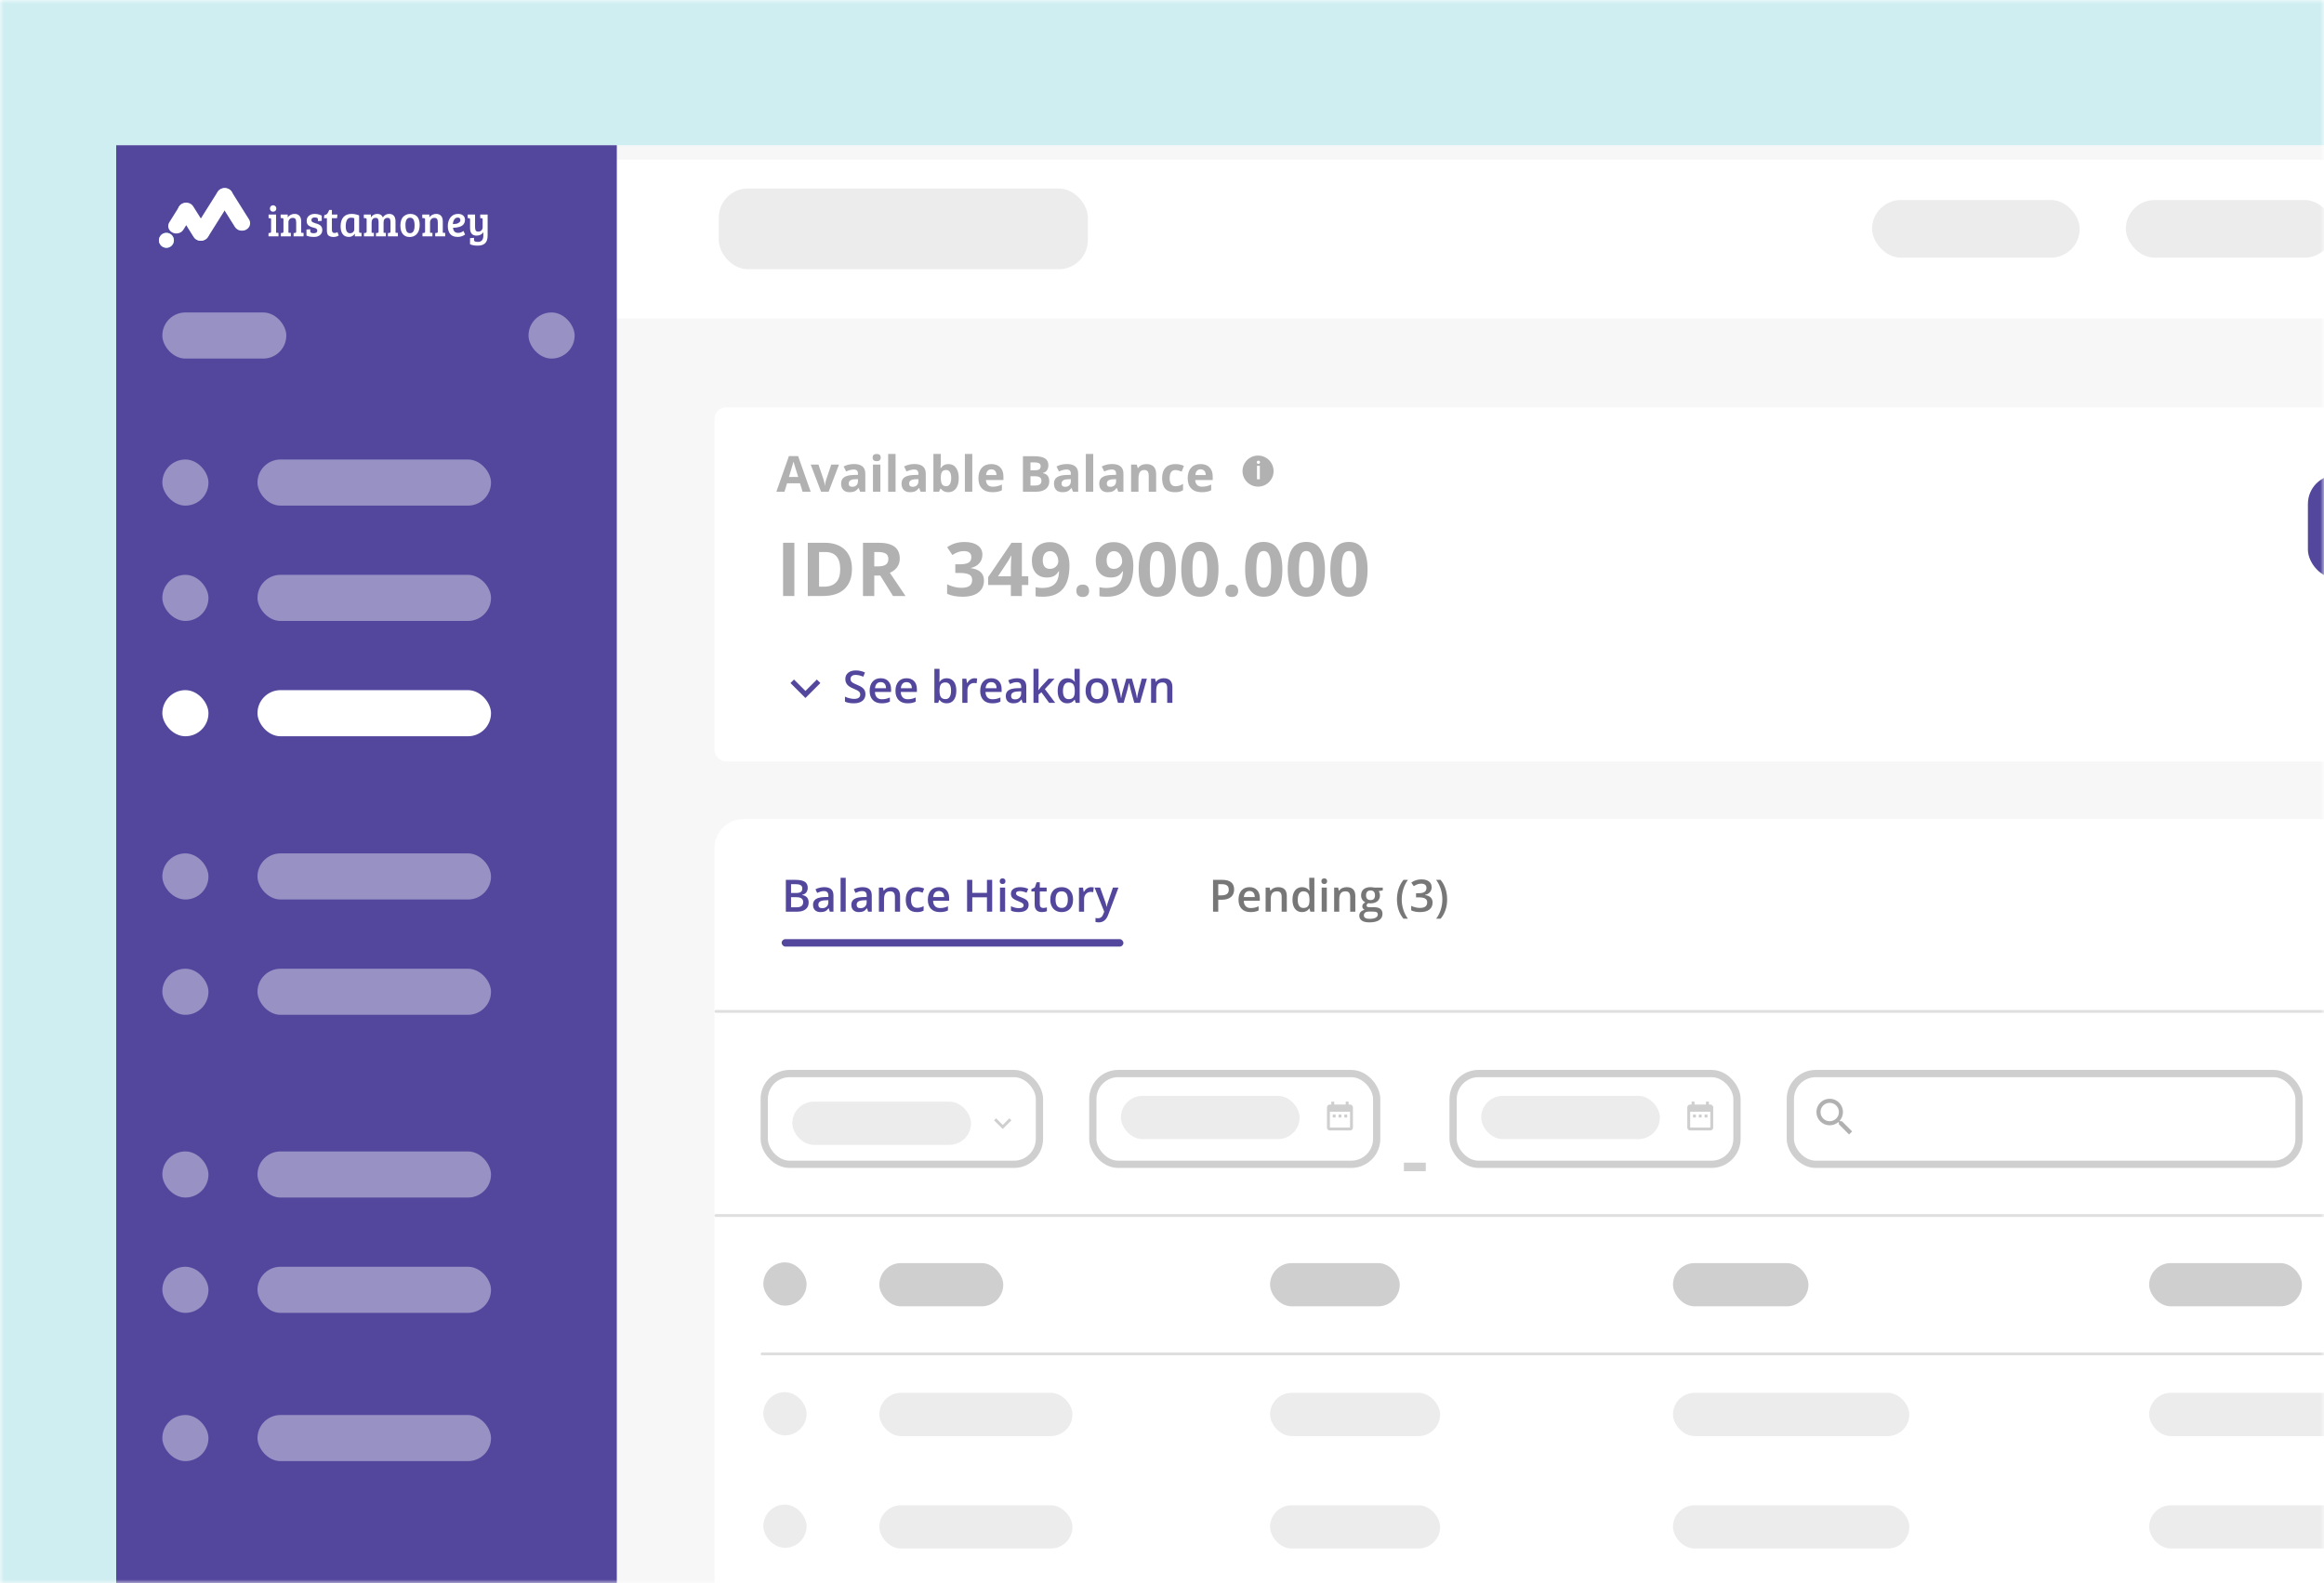 <svg width="320" height="218" viewBox="0 0 320 218" fill="none" xmlns="http://www.w3.org/2000/svg">
<mask id="mask0" mask-type="alpha" maskUnits="userSpaceOnUse" x="0" y="0" width="320" height="218">
<rect width="320" height="218" fill="white"/>
</mask>
<g mask="url(#mask0)">
<path d="M0 0H320V218H0V0Z" fill="#CFEEF1"/>
<g filter="url(#filter0_d)">
<rect x="16" y="16" width="427.038" height="269" fill="#F7F7F7"/>
<g filter="url(#filter1_d)">
<rect x="98.381" y="106.788" width="334.569" height="168.966" rx="4" fill="white"/>
</g>
<path d="M169.931 118.481C169.931 118.939 169.781 119.29 169.481 119.533C169.182 119.777 168.755 119.899 168.201 119.899H167.746V121.539H167.03V117.157H168.291C168.839 117.157 169.248 117.269 169.52 117.492C169.794 117.716 169.931 118.046 169.931 118.481ZM167.746 119.297H168.127C168.494 119.297 168.764 119.233 168.936 119.105C169.108 118.977 169.194 118.777 169.194 118.505C169.194 118.254 169.117 118.066 168.963 117.942C168.809 117.818 168.569 117.756 168.243 117.756H167.746V119.297Z" fill="#777777"/>
<path d="M172.179 121.598C171.663 121.598 171.26 121.449 170.968 121.149C170.678 120.847 170.533 120.433 170.533 119.905C170.533 119.364 170.668 118.938 170.938 118.628C171.208 118.319 171.578 118.164 172.05 118.164C172.487 118.164 172.833 118.297 173.087 118.562C173.341 118.828 173.467 119.194 173.467 119.659V120.04H171.259C171.269 120.362 171.355 120.609 171.519 120.783C171.683 120.955 171.914 121.041 172.212 121.041C172.407 121.041 172.589 121.023 172.757 120.987C172.927 120.949 173.109 120.887 173.303 120.801V121.374C173.131 121.456 172.957 121.514 172.781 121.547C172.605 121.581 172.404 121.598 172.179 121.598ZM172.05 118.697C171.826 118.697 171.646 118.768 171.51 118.91C171.376 119.052 171.296 119.259 171.271 119.53H172.775C172.771 119.257 172.705 119.05 172.577 118.91C172.449 118.768 172.274 118.697 172.05 118.697Z" fill="#777777"/>
<path d="M177.184 121.539H176.476V119.5C176.476 119.245 176.425 119.054 176.321 118.928C176.219 118.802 176.056 118.739 175.832 118.739C175.534 118.739 175.317 118.827 175.179 119.003C175.041 119.179 174.972 119.473 174.972 119.887V121.539H174.268V118.224H174.819L174.918 118.658H174.954C175.054 118.5 175.196 118.379 175.38 118.293C175.563 118.207 175.767 118.164 175.991 118.164C176.786 118.164 177.184 118.568 177.184 119.378V121.539Z" fill="#777777"/>
<path d="M179.282 121.598C178.868 121.598 178.546 121.449 178.314 121.149C178.082 120.849 177.966 120.429 177.966 119.887C177.966 119.344 178.083 118.921 178.317 118.619C178.552 118.316 178.878 118.164 179.294 118.164C179.729 118.164 180.061 118.325 180.289 118.646H180.325C180.291 118.409 180.274 118.221 180.274 118.083V116.875H180.981V121.539H180.43L180.307 121.104H180.274C180.048 121.434 179.717 121.598 179.282 121.598ZM179.471 121.029C179.76 121.029 179.971 120.948 180.103 120.786C180.235 120.622 180.303 120.358 180.307 119.992V119.893C180.307 119.475 180.239 119.179 180.103 119.003C179.967 118.827 179.754 118.739 179.465 118.739C179.217 118.739 179.026 118.84 178.892 119.042C178.758 119.242 178.691 119.527 178.691 119.899C178.691 120.267 178.756 120.547 178.886 120.741C179.016 120.933 179.211 121.029 179.471 121.029Z" fill="#777777"/>
<path d="M182.693 121.539H181.988V118.224H182.693V121.539ZM181.946 117.346C181.946 117.22 181.98 117.123 182.048 117.055C182.118 116.987 182.217 116.953 182.345 116.953C182.469 116.953 182.565 116.987 182.633 117.055C182.702 117.123 182.737 117.22 182.737 117.346C182.737 117.465 182.702 117.56 182.633 117.63C182.565 117.698 182.469 117.732 182.345 117.732C182.217 117.732 182.118 117.698 182.048 117.63C181.98 117.56 181.946 117.465 181.946 117.346Z" fill="#777777"/>
<path d="M186.619 121.539H185.911V119.5C185.911 119.245 185.859 119.054 185.756 118.928C185.654 118.802 185.491 118.739 185.267 118.739C184.969 118.739 184.752 118.827 184.614 119.003C184.476 119.179 184.407 119.473 184.407 119.887V121.539H183.703V118.224H184.254L184.353 118.658H184.389C184.489 118.5 184.631 118.379 184.814 118.293C184.998 118.207 185.202 118.164 185.426 118.164C186.221 118.164 186.619 118.568 186.619 119.378V121.539Z" fill="#777777"/>
<path d="M190.398 118.224V118.61L189.832 118.715C189.884 118.785 189.927 118.871 189.961 118.973C189.994 119.075 190.011 119.183 190.011 119.297C190.011 119.638 189.894 119.907 189.658 120.103C189.422 120.299 189.097 120.397 188.684 120.397C188.578 120.397 188.482 120.389 188.396 120.373C188.244 120.467 188.168 120.576 188.168 120.702C188.168 120.778 188.203 120.835 188.273 120.873C188.345 120.911 188.476 120.93 188.666 120.93H189.244C189.61 120.93 189.888 121.008 190.077 121.164C190.267 121.32 190.362 121.545 190.362 121.838C190.362 122.214 190.207 122.504 189.898 122.707C189.588 122.911 189.14 123.013 188.555 123.013C188.103 123.013 187.759 122.933 187.521 122.773C187.283 122.613 187.164 122.386 187.164 122.09C187.164 121.886 187.228 121.714 187.356 121.574C187.486 121.437 187.667 121.341 187.898 121.287C187.805 121.247 187.727 121.183 187.665 121.095C187.605 121.005 187.575 120.911 187.575 120.813C187.575 120.689 187.61 120.584 187.68 120.499C187.75 120.413 187.854 120.328 187.991 120.244C187.82 120.17 187.68 120.05 187.572 119.884C187.466 119.716 187.413 119.52 187.413 119.297C187.413 118.937 187.526 118.658 187.752 118.46C187.979 118.263 188.303 118.164 188.723 118.164C188.817 118.164 188.915 118.171 189.016 118.185C189.12 118.197 189.198 118.21 189.25 118.224H190.398ZM187.794 122.054C187.794 122.206 187.862 122.323 187.997 122.405C188.135 122.487 188.328 122.528 188.576 122.528C188.959 122.528 189.245 122.473 189.433 122.363C189.621 122.253 189.715 122.107 189.715 121.925C189.715 121.781 189.663 121.678 189.559 121.616C189.457 121.556 189.266 121.527 188.986 121.527H188.453C188.251 121.527 188.09 121.573 187.97 121.667C187.853 121.763 187.794 121.892 187.794 122.054ZM188.096 119.297C188.096 119.504 188.149 119.664 188.255 119.776C188.363 119.888 188.517 119.944 188.717 119.944C189.124 119.944 189.328 119.726 189.328 119.291C189.328 119.075 189.277 118.909 189.175 118.793C189.075 118.675 188.923 118.616 188.717 118.616C188.513 118.616 188.358 118.674 188.252 118.79C188.148 118.906 188.096 119.075 188.096 119.297Z" fill="#777777"/>
<path d="M192.352 119.857C192.352 119.328 192.429 118.832 192.583 118.371C192.739 117.909 192.963 117.504 193.254 117.157H193.869C193.591 117.532 193.378 117.954 193.23 118.422C193.083 118.887 193.009 119.364 193.009 119.851C193.009 120.339 193.083 120.811 193.23 121.269C193.378 121.726 193.589 122.14 193.863 122.51H193.254C192.961 122.17 192.737 121.773 192.583 121.32C192.429 120.866 192.352 120.379 192.352 119.857Z" fill="#777777"/>
<path d="M197.13 118.164C197.13 118.441 197.049 118.673 196.887 118.859C196.725 119.043 196.497 119.167 196.203 119.231V119.255C196.555 119.299 196.819 119.409 196.995 119.584C197.171 119.758 197.258 119.99 197.258 120.28C197.258 120.701 197.11 121.027 196.812 121.257C196.514 121.485 196.091 121.598 195.541 121.598C195.056 121.598 194.646 121.52 194.312 121.362V120.735C194.498 120.827 194.695 120.898 194.903 120.948C195.111 120.998 195.31 121.023 195.502 121.023C195.842 121.023 196.096 120.96 196.263 120.834C196.431 120.708 196.515 120.513 196.515 120.25C196.515 120.016 196.422 119.844 196.236 119.734C196.051 119.624 195.759 119.569 195.361 119.569H194.981V118.997H195.367C196.067 118.997 196.416 118.755 196.416 118.272C196.416 118.084 196.355 117.939 196.233 117.837C196.112 117.735 195.932 117.684 195.694 117.684C195.528 117.684 195.368 117.708 195.214 117.756C195.061 117.802 194.879 117.893 194.669 118.029L194.324 117.537C194.726 117.242 195.192 117.094 195.724 117.094C196.166 117.094 196.51 117.189 196.758 117.379C197.006 117.568 197.13 117.83 197.13 118.164Z" fill="#777777"/>
<path d="M199.261 119.857C199.261 120.383 199.183 120.872 199.027 121.326C198.873 121.779 198.65 122.174 198.358 122.51H197.75C198.026 122.136 198.237 121.721 198.382 121.266C198.53 120.81 198.604 120.339 198.604 119.851C198.604 119.362 198.53 118.885 198.382 118.422C198.235 117.956 198.022 117.534 197.744 117.157H198.358C198.652 117.506 198.876 117.913 199.03 118.377C199.184 118.838 199.261 119.332 199.261 119.857Z" fill="#777777"/>
<path d="M108.206 117.157H109.507C110.111 117.157 110.546 117.245 110.814 117.42C111.084 117.596 111.218 117.874 111.218 118.254C111.218 118.509 111.153 118.722 111.021 118.892C110.889 119.062 110.699 119.169 110.451 119.213V119.243C110.759 119.301 110.985 119.416 111.129 119.587C111.274 119.757 111.347 119.988 111.347 120.28C111.347 120.673 111.209 120.982 110.934 121.206C110.66 121.428 110.278 121.539 109.789 121.539H108.206V117.157ZM108.923 118.967H109.612C109.912 118.967 110.131 118.92 110.268 118.826C110.406 118.73 110.475 118.568 110.475 118.341C110.475 118.135 110.4 117.986 110.25 117.894C110.103 117.802 109.867 117.756 109.543 117.756H108.923V118.967ZM108.923 119.548V120.936H109.684C109.984 120.936 110.209 120.879 110.361 120.765C110.515 120.649 110.592 120.468 110.592 120.22C110.592 119.992 110.514 119.823 110.358 119.713C110.202 119.603 109.966 119.548 109.648 119.548H108.923Z" fill="#52479C"/>
<path d="M114.258 121.539L114.117 121.077H114.093C113.933 121.279 113.772 121.417 113.61 121.491C113.448 121.562 113.241 121.598 112.987 121.598C112.661 121.598 112.406 121.511 112.222 121.335C112.041 121.159 111.95 120.91 111.95 120.588C111.95 120.247 112.077 119.989 112.33 119.815C112.584 119.641 112.971 119.546 113.49 119.53L114.063 119.512V119.336C114.063 119.124 114.013 118.966 113.913 118.862C113.815 118.756 113.662 118.703 113.454 118.703C113.284 118.703 113.122 118.728 112.966 118.778C112.81 118.828 112.66 118.887 112.516 118.955L112.288 118.451C112.468 118.358 112.665 118.287 112.879 118.239C113.093 118.189 113.294 118.164 113.484 118.164C113.906 118.164 114.224 118.256 114.437 118.439C114.653 118.623 114.761 118.912 114.761 119.306V121.539H114.258ZM113.209 121.059C113.464 121.059 113.669 120.988 113.823 120.846C113.979 120.702 114.057 120.502 114.057 120.244V119.956L113.631 119.974C113.299 119.986 113.058 120.042 112.906 120.142C112.756 120.24 112.681 120.391 112.681 120.594C112.681 120.742 112.725 120.857 112.813 120.939C112.901 121.019 113.033 121.059 113.209 121.059Z" fill="#52479C"/>
<path d="M116.448 121.539H115.744V116.875H116.448V121.539Z" fill="#52479C"/>
<path d="M119.532 121.539L119.392 121.077H119.368C119.208 121.279 119.047 121.417 118.885 121.491C118.723 121.562 118.515 121.598 118.262 121.598C117.936 121.598 117.681 121.511 117.497 121.335C117.316 121.159 117.225 120.91 117.225 120.588C117.225 120.247 117.352 119.989 117.605 119.815C117.859 119.641 118.246 119.546 118.765 119.53L119.338 119.512V119.336C119.338 119.124 119.288 118.966 119.188 118.862C119.09 118.756 118.937 118.703 118.729 118.703C118.559 118.703 118.397 118.728 118.241 118.778C118.085 118.828 117.935 118.887 117.791 118.955L117.563 118.451C117.743 118.358 117.94 118.287 118.154 118.239C118.368 118.189 118.569 118.164 118.759 118.164C119.181 118.164 119.498 118.256 119.712 118.439C119.928 118.623 120.036 118.912 120.036 119.306V121.539H119.532ZM118.483 121.059C118.739 121.059 118.944 120.988 119.098 120.846C119.254 120.702 119.332 120.502 119.332 120.244V119.956L118.906 119.974C118.574 119.986 118.333 120.042 118.181 120.142C118.031 120.24 117.956 120.391 117.956 120.594C117.956 120.742 118 120.857 118.088 120.939C118.176 121.019 118.308 121.059 118.483 121.059Z" fill="#52479C"/>
<path d="M123.935 121.539H123.228V119.5C123.228 119.245 123.176 119.054 123.072 118.928C122.97 118.802 122.807 118.739 122.584 118.739C122.286 118.739 122.068 118.827 121.93 119.003C121.792 119.179 121.723 119.473 121.723 119.887V121.539H121.019V118.224H121.57L121.669 118.658H121.705C121.805 118.5 121.947 118.379 122.131 118.293C122.315 118.207 122.519 118.164 122.742 118.164C123.538 118.164 123.935 118.568 123.935 119.378V121.539Z" fill="#52479C"/>
<path d="M126.252 121.598C125.75 121.598 125.369 121.453 125.107 121.161C124.847 120.867 124.717 120.447 124.717 119.899C124.717 119.342 124.853 118.913 125.125 118.613C125.399 118.314 125.793 118.164 126.309 118.164C126.659 118.164 126.973 118.229 127.253 118.359L127.04 118.925C126.743 118.809 126.497 118.751 126.303 118.751C125.729 118.751 125.443 119.132 125.443 119.893C125.443 120.265 125.514 120.544 125.656 120.732C125.799 120.918 126.009 121.011 126.285 121.011C126.599 121.011 126.895 120.933 127.175 120.777V121.392C127.049 121.466 126.914 121.519 126.77 121.55C126.629 121.582 126.456 121.598 126.252 121.598Z" fill="#52479C"/>
<path d="M129.402 121.598C128.886 121.598 128.483 121.449 128.191 121.149C127.901 120.847 127.757 120.433 127.757 119.905C127.757 119.364 127.891 118.938 128.161 118.628C128.431 118.319 128.802 118.164 129.273 118.164C129.711 118.164 130.056 118.297 130.31 118.562C130.564 118.828 130.691 119.194 130.691 119.659V120.04H128.482C128.492 120.362 128.579 120.609 128.743 120.783C128.906 120.955 129.137 121.041 129.435 121.041C129.631 121.041 129.813 121.023 129.98 120.987C130.15 120.949 130.332 120.887 130.526 120.801V121.374C130.354 121.456 130.18 121.514 130.004 121.547C129.829 121.581 129.628 121.598 129.402 121.598ZM129.273 118.697C129.049 118.697 128.869 118.768 128.734 118.91C128.6 119.052 128.52 119.259 128.494 119.53H129.998C129.994 119.257 129.928 119.05 129.801 118.91C129.673 118.768 129.497 118.697 129.273 118.697Z" fill="#52479C"/>
<path d="M136.616 121.539H135.897V119.563H133.877V121.539H133.16V117.157H133.877V118.949H135.897V117.157H136.616V121.539Z" fill="#52479C"/>
<path d="M138.399 121.539H137.695V118.224H138.399V121.539ZM137.653 117.346C137.653 117.22 137.687 117.123 137.755 117.055C137.825 116.987 137.924 116.953 138.052 116.953C138.175 116.953 138.271 116.987 138.339 117.055C138.409 117.123 138.444 117.22 138.444 117.346C138.444 117.465 138.409 117.56 138.339 117.63C138.271 117.698 138.175 117.732 138.052 117.732C137.924 117.732 137.825 117.698 137.755 117.63C137.687 117.56 137.653 117.465 137.653 117.346Z" fill="#52479C"/>
<path d="M141.636 120.594C141.636 120.918 141.518 121.167 141.283 121.341C141.047 121.513 140.709 121.598 140.269 121.598C139.828 121.598 139.473 121.532 139.206 121.398V120.789C139.595 120.969 139.958 121.059 140.293 121.059C140.727 121.059 140.944 120.928 140.944 120.666C140.944 120.582 140.92 120.512 140.872 120.457C140.824 120.401 140.745 120.343 140.635 120.283C140.525 120.223 140.372 120.155 140.177 120.079C139.795 119.931 139.536 119.783 139.4 119.635C139.266 119.487 139.2 119.296 139.2 119.06C139.2 118.776 139.313 118.556 139.541 118.401C139.771 118.243 140.083 118.164 140.476 118.164C140.866 118.164 141.235 118.243 141.582 118.401L141.354 118.931C140.997 118.783 140.696 118.709 140.452 118.709C140.081 118.709 139.895 118.815 139.895 119.027C139.895 119.131 139.943 119.219 140.039 119.291C140.137 119.363 140.348 119.462 140.674 119.587C140.948 119.693 141.147 119.79 141.271 119.878C141.394 119.966 141.486 120.068 141.546 120.184C141.606 120.298 141.636 120.435 141.636 120.594Z" fill="#52479C"/>
<path d="M143.635 121.029C143.807 121.029 143.979 121.002 144.151 120.948V121.479C144.073 121.513 143.972 121.541 143.848 121.562C143.726 121.586 143.599 121.598 143.467 121.598C142.8 121.598 142.466 121.247 142.466 120.543V118.757H142.014V118.445L142.499 118.188L142.739 117.486H143.174V118.224H144.118V118.757H143.174V120.531C143.174 120.701 143.216 120.827 143.3 120.909C143.385 120.989 143.497 121.029 143.635 121.029Z" fill="#52479C"/>
<path d="M147.756 119.875C147.756 120.417 147.617 120.839 147.34 121.143C147.062 121.447 146.675 121.598 146.18 121.598C145.87 121.598 145.596 121.529 145.359 121.389C145.121 121.249 144.938 121.048 144.81 120.786C144.682 120.524 144.618 120.221 144.618 119.875C144.618 119.338 144.756 118.918 145.032 118.616C145.308 118.315 145.696 118.164 146.198 118.164C146.677 118.164 147.057 118.319 147.337 118.628C147.616 118.936 147.756 119.352 147.756 119.875ZM145.344 119.875C145.344 120.64 145.626 121.023 146.192 121.023C146.751 121.023 147.031 120.64 147.031 119.875C147.031 119.118 146.749 118.739 146.186 118.739C145.89 118.739 145.675 118.837 145.541 119.033C145.41 119.229 145.344 119.509 145.344 119.875Z" fill="#52479C"/>
<path d="M150.25 118.164C150.392 118.164 150.509 118.174 150.601 118.194L150.532 118.85C150.432 118.826 150.328 118.814 150.22 118.814C149.938 118.814 149.709 118.906 149.534 119.09C149.36 119.274 149.273 119.512 149.273 119.806V121.539H148.568V118.224H149.12L149.213 118.808H149.249C149.359 118.61 149.502 118.453 149.677 118.338C149.855 118.222 150.046 118.164 150.25 118.164Z" fill="#52479C"/>
<path d="M150.714 118.224H151.482L152.156 120.103C152.258 120.371 152.326 120.622 152.36 120.858H152.384C152.402 120.748 152.435 120.615 152.483 120.46C152.531 120.302 152.784 119.556 153.244 118.224H154.005L152.588 121.979C152.33 122.668 151.9 123.013 151.299 123.013C151.143 123.013 150.991 122.996 150.843 122.962V122.405C150.949 122.429 151.07 122.441 151.206 122.441C151.546 122.441 151.784 122.244 151.922 121.85L152.045 121.539L150.714 118.224Z" fill="#52479C"/>
<rect x="107.628" y="125.325" width="47.059" height="1.023" rx="0.512" fill="#52479C"/>
<rect x="98.48" y="135.172" width="334.477" height="0.199" rx="0.099" fill="white" stroke="#DFDFDF" stroke-width="0.199"/>
<rect x="121.078" y="169.931" width="17.066" height="5.955" rx="2.978" fill="#CFCFCF"/>
<rect x="105.106" y="169.834" width="5.955" height="5.955" rx="2.978" fill="#CFCFCF"/>
<rect x="105.106" y="187.7" width="5.955" height="5.955" rx="2.978" fill="#ECECEC"/>
<rect x="105.106" y="203.183" width="5.955" height="5.955" rx="2.978" fill="#ECECEC"/>
<rect x="230.359" y="169.931" width="18.653" height="5.955" rx="2.978" fill="#CFCFCF"/>
<rect x="174.878" y="169.931" width="17.86" height="5.955" rx="2.978" fill="#CFCFCF"/>
<rect x="295.928" y="169.931" width="21.035" height="5.955" rx="2.978" fill="#CFCFCF"/>
<rect x="121.078" y="187.796" width="26.591" height="5.955" rx="2.978" fill="#ECECEC"/>
<rect x="230.359" y="187.796" width="32.544" height="5.955" rx="2.978" fill="#ECECEC"/>
<rect x="174.878" y="187.796" width="23.416" height="5.955" rx="2.978" fill="#ECECEC"/>
<rect x="295.928" y="187.796" width="33.735" height="5.955" rx="2.978" fill="#ECECEC"/>
<rect x="121.078" y="203.279" width="26.591" height="5.955" rx="2.978" fill="#ECECEC"/>
<rect x="230.359" y="203.279" width="32.544" height="5.955" rx="2.978" fill="#ECECEC"/>
<rect x="174.878" y="203.279" width="23.416" height="5.955" rx="2.978" fill="#ECECEC"/>
<rect x="295.928" y="203.279" width="33.735" height="5.955" rx="2.978" fill="#ECECEC"/>
<rect x="98.48" y="163.281" width="334.37" height="0.199" rx="0.099" fill="white" stroke="#DFDFDF" stroke-width="0.199"/>
<rect x="150.475" y="143.831" width="39.085" height="12.498" rx="3.5" fill="white" stroke="#CFCFCF"/>
<rect x="200.085" y="143.831" width="39.085" height="12.498" rx="3.5" fill="white" stroke="#CFCFCF"/>
<rect x="203.951" y="146.904" width="24.607" height="5.955" rx="2.978" fill="#ECECEC"/>
<rect x="154.341" y="146.904" width="24.607" height="5.955" rx="2.978" fill="#ECECEC"/>
<path d="M193.311 157.274V156.102H196.322V157.274H193.311Z" fill="#CFCFCF"/>
<rect x="105.231" y="143.831" width="37.894" height="12.498" rx="3.5" fill="white" stroke="#CFCFCF"/>
<rect x="109.097" y="147.698" width="24.607" height="5.955" rx="2.978" fill="#ECECEC"/>
<path d="M137.157 149.997L138.069 150.909L138.981 149.997L139.26 150.276L138.069 151.467L136.878 150.276L137.157 149.997Z" fill="#CFCFCF"/>
<rect x="246.52" y="143.831" width="70.041" height="12.498" rx="3.5" fill="white" stroke="#CFCFCF"/>
<path fill-rule="evenodd" clip-rule="evenodd" d="M253.402 150.395H253.624L255.027 151.801L254.608 152.22L253.203 150.817V150.594L253.127 150.516C252.806 150.791 252.39 150.957 251.937 150.957C250.928 150.957 250.11 150.139 250.11 149.129C250.11 148.12 250.928 147.301 251.937 147.301C252.947 147.301 253.765 148.12 253.765 149.129C253.765 149.582 253.599 149.998 253.323 150.319L253.402 150.395ZM250.673 149.129C250.673 149.83 251.238 150.395 251.938 150.395C252.638 150.395 253.204 149.83 253.204 149.129C253.204 148.429 252.638 147.864 251.938 147.864C251.238 147.864 250.673 148.429 250.673 149.129Z" fill="#B1B1B1"/>
<path d="M233.518 149.482H233.118V149.882H233.518V149.482ZM234.309 149.482H233.918V149.882H234.309V149.482ZM235.109 149.482H234.709V149.882H235.109V149.482ZM235.5 148.095H235.304V147.695H234.904V148.095H233.323V147.695H232.923V148.095H232.728C232.61 148.095 232.514 148.136 232.439 148.216C232.365 148.291 232.328 148.384 232.328 148.496V151.268C232.328 151.38 232.365 151.476 232.439 151.557C232.52 151.631 232.616 151.668 232.728 151.668H235.5C235.611 151.668 235.704 151.631 235.779 151.557C235.859 151.476 235.9 151.38 235.9 151.268V148.496C235.9 148.384 235.859 148.291 235.779 148.216C235.704 148.136 235.611 148.095 235.5 148.095ZM235.5 151.268H232.728V149.091H235.5V151.268Z" fill="#CFCFCF"/>
<path d="M183.908 149.482H183.508V149.882H183.908V149.482ZM184.699 149.482H184.308V149.882H184.699V149.482ZM185.499 149.482H185.099V149.882H185.499V149.482ZM185.89 148.095H185.694V147.695H185.294V148.095H183.713V147.695H183.313V148.095H183.118C183 148.095 182.904 148.136 182.829 148.216C182.755 148.291 182.718 148.384 182.718 148.496V151.268C182.718 151.38 182.755 151.476 182.829 151.557C182.91 151.631 183.006 151.668 183.118 151.668H185.89C186.001 151.668 186.094 151.631 186.169 151.557C186.249 151.476 186.29 151.38 186.29 151.268V148.496C186.29 148.384 186.249 148.291 186.169 148.216C186.094 148.136 186.001 148.095 185.89 148.095ZM185.89 151.268H183.118V149.091H185.89V151.268Z" fill="#CFCFCF"/>
<rect x="104.83" y="182.337" width="321.67" height="0.199" rx="0.099" fill="white" stroke="#DFDFDF" stroke-width="0.199"/>
<g filter="url(#filter2_d)">
<rect x="98.381" y="51.306" width="334.569" height="48.756" rx="1.587" fill="white"/>
</g>
<path d="M109.328 89.574L110.902 91.144L112.475 89.574L112.959 90.057L110.902 92.115L108.844 90.057L109.328 89.574Z" fill="#52479C"/>
<path d="M119.166 91.592C119.166 91.983 119.025 92.291 118.741 92.514C118.458 92.737 118.067 92.848 117.569 92.848C117.071 92.848 116.663 92.771 116.346 92.616V91.935C116.547 92.029 116.76 92.104 116.985 92.158C117.212 92.212 117.422 92.24 117.617 92.24C117.903 92.24 118.113 92.185 118.247 92.077C118.384 91.968 118.452 91.823 118.452 91.64C118.452 91.475 118.39 91.335 118.265 91.221C118.141 91.106 117.884 90.971 117.494 90.814C117.092 90.651 116.809 90.466 116.644 90.257C116.479 90.048 116.397 89.797 116.397 89.503C116.397 89.136 116.528 88.847 116.789 88.636C117.05 88.425 117.4 88.319 117.84 88.319C118.262 88.319 118.682 88.412 119.1 88.596L118.871 89.184C118.479 89.019 118.13 88.937 117.822 88.937C117.589 88.937 117.412 88.988 117.292 89.091C117.171 89.191 117.111 89.325 117.111 89.491C117.111 89.606 117.135 89.704 117.183 89.787C117.232 89.867 117.311 89.943 117.421 90.016C117.532 90.088 117.731 90.183 118.018 90.302C118.342 90.436 118.579 90.562 118.729 90.679C118.88 90.795 118.99 90.927 119.061 91.073C119.131 91.22 119.166 91.393 119.166 91.592Z" fill="#52479C"/>
<path d="M121.399 92.848C120.881 92.848 120.475 92.698 120.182 92.396C119.89 92.093 119.745 91.676 119.745 91.146C119.745 90.601 119.88 90.173 120.152 89.862C120.423 89.551 120.795 89.395 121.269 89.395C121.709 89.395 122.057 89.528 122.312 89.796C122.567 90.063 122.695 90.43 122.695 90.898V91.281H120.474C120.484 91.605 120.571 91.854 120.736 92.028C120.901 92.201 121.133 92.288 121.432 92.288C121.629 92.288 121.812 92.27 121.981 92.233C122.151 92.195 122.334 92.133 122.529 92.047V92.622C122.356 92.704 122.182 92.763 122.005 92.797C121.828 92.831 121.626 92.848 121.399 92.848ZM121.269 89.931C121.044 89.931 120.864 90.003 120.727 90.145C120.592 90.288 120.512 90.496 120.486 90.769H121.999C121.995 90.494 121.928 90.286 121.8 90.145C121.671 90.003 121.494 89.931 121.269 89.931Z" fill="#52479C"/>
<path d="M124.955 92.848C124.436 92.848 124.031 92.698 123.737 92.396C123.446 92.093 123.3 91.676 123.3 91.146C123.3 90.601 123.436 90.173 123.707 89.862C123.978 89.551 124.351 89.395 124.825 89.395C125.265 89.395 125.613 89.528 125.868 89.796C126.123 90.063 126.25 90.43 126.25 90.898V91.281H124.03C124.04 91.605 124.127 91.854 124.292 92.028C124.457 92.201 124.689 92.288 124.988 92.288C125.185 92.288 125.368 92.27 125.536 92.233C125.707 92.195 125.89 92.133 126.085 92.047V92.622C125.912 92.704 125.737 92.763 125.56 92.797C125.384 92.831 125.182 92.848 124.955 92.848ZM124.825 89.931C124.6 89.931 124.419 90.003 124.283 90.145C124.148 90.288 124.068 90.496 124.042 90.769H125.554C125.55 90.494 125.484 90.286 125.356 90.145C125.227 90.003 125.05 89.931 124.825 89.931Z" fill="#52479C"/>
<path d="M130.361 89.395C130.776 89.395 131.1 89.546 131.331 89.847C131.564 90.148 131.68 90.571 131.68 91.115C131.68 91.662 131.563 92.088 131.328 92.393C131.093 92.697 130.766 92.848 130.349 92.848C129.927 92.848 129.599 92.697 129.366 92.393H129.318L129.188 92.788H128.658V88.099H129.366V89.214C129.366 89.296 129.362 89.419 129.354 89.582C129.346 89.745 129.34 89.848 129.336 89.892H129.366C129.591 89.561 129.923 89.395 130.361 89.395ZM130.177 89.974C129.892 89.974 129.686 90.058 129.559 90.227C129.435 90.393 129.37 90.674 129.366 91.067V91.115C129.366 91.521 129.431 91.816 129.559 91.998C129.688 92.179 129.898 92.27 130.189 92.27C130.44 92.27 130.63 92.17 130.758 91.971C130.889 91.772 130.954 91.485 130.954 91.109C130.954 90.352 130.695 89.974 130.177 89.974Z" fill="#52479C"/>
<path d="M134.194 89.395C134.336 89.395 134.454 89.405 134.546 89.425L134.477 90.085C134.376 90.061 134.272 90.049 134.163 90.049C133.88 90.049 133.65 90.141 133.473 90.326C133.299 90.511 133.211 90.751 133.211 91.046V92.788H132.503V89.455H133.058L133.151 90.043H133.187C133.298 89.844 133.441 89.686 133.618 89.57C133.797 89.453 133.989 89.395 134.194 89.395Z" fill="#52479C"/>
<path d="M136.622 92.848C136.104 92.848 135.698 92.698 135.405 92.396C135.114 92.093 134.968 91.676 134.968 91.146C134.968 90.601 135.104 90.173 135.375 89.862C135.646 89.551 136.019 89.395 136.493 89.395C136.933 89.395 137.28 89.528 137.535 89.796C137.79 90.063 137.918 90.43 137.918 90.898V91.281H135.697C135.707 91.605 135.795 91.854 135.959 92.028C136.124 92.201 136.356 92.288 136.655 92.288C136.852 92.288 137.035 92.27 137.204 92.233C137.375 92.195 137.557 92.133 137.752 92.047V92.622C137.58 92.704 137.405 92.763 137.228 92.797C137.051 92.831 136.849 92.848 136.622 92.848ZM136.493 89.931C136.268 89.931 136.087 90.003 135.95 90.145C135.816 90.288 135.735 90.496 135.709 90.769H137.222C137.218 90.494 137.152 90.286 137.023 90.145C136.895 90.003 136.718 89.931 136.493 89.931Z" fill="#52479C"/>
<path d="M140.808 92.788L140.666 92.324H140.642C140.481 92.527 140.32 92.665 140.157 92.74C139.994 92.812 139.785 92.848 139.53 92.848C139.203 92.848 138.947 92.76 138.762 92.583C138.579 92.406 138.488 92.156 138.488 91.833C138.488 91.489 138.615 91.23 138.87 91.055C139.125 90.88 139.514 90.785 140.036 90.769L140.612 90.751V90.573C140.612 90.36 140.562 90.201 140.461 90.097C140.363 89.99 140.209 89.937 140 89.937C139.829 89.937 139.666 89.962 139.509 90.013C139.352 90.063 139.202 90.122 139.057 90.19L138.828 89.684C139.009 89.59 139.207 89.519 139.422 89.47C139.637 89.42 139.84 89.395 140.03 89.395C140.454 89.395 140.774 89.487 140.989 89.672C141.206 89.857 141.314 90.147 141.314 90.543V92.788H140.808ZM139.753 92.306C140.01 92.306 140.216 92.234 140.371 92.092C140.528 91.947 140.606 91.745 140.606 91.486V91.197L140.178 91.215C139.845 91.227 139.601 91.283 139.449 91.384C139.298 91.482 139.223 91.634 139.223 91.839C139.223 91.987 139.267 92.103 139.355 92.185C139.444 92.266 139.576 92.306 139.753 92.306Z" fill="#52479C"/>
<path d="M142.986 91.028L143.387 90.528L144.394 89.455H145.21L143.869 90.886L145.295 92.788H144.463L143.393 91.326L143.004 91.646V92.788H142.302V88.099H143.004V90.386L142.968 91.028H142.986Z" fill="#52479C"/>
<path d="M146.958 92.848C146.542 92.848 146.218 92.698 145.985 92.396C145.752 92.095 145.635 91.672 145.635 91.128C145.635 90.581 145.753 90.156 145.988 89.853C146.225 89.548 146.552 89.395 146.97 89.395C147.408 89.395 147.741 89.557 147.97 89.88H148.007C147.972 89.641 147.955 89.452 147.955 89.314V88.099H148.667V92.788H148.112L147.989 92.351H147.955C147.728 92.682 147.396 92.848 146.958 92.848ZM147.148 92.276C147.439 92.276 147.651 92.194 147.784 92.032C147.916 91.867 147.984 91.601 147.989 91.233V91.134C147.989 90.714 147.92 90.415 147.784 90.239C147.647 90.062 147.433 89.974 147.142 89.974C146.893 89.974 146.701 90.075 146.566 90.278C146.432 90.479 146.364 90.766 146.364 91.14C146.364 91.509 146.43 91.791 146.56 91.986C146.691 92.179 146.887 92.276 147.148 92.276Z" fill="#52479C"/>
<path d="M152.635 91.115C152.635 91.66 152.495 92.085 152.216 92.39C151.937 92.695 151.548 92.848 151.05 92.848C150.739 92.848 150.463 92.778 150.224 92.637C149.985 92.497 149.802 92.295 149.673 92.032C149.544 91.768 149.48 91.463 149.48 91.115C149.48 90.575 149.619 90.153 149.896 89.85C150.173 89.547 150.564 89.395 151.068 89.395C151.55 89.395 151.932 89.551 152.213 89.862C152.494 90.171 152.635 90.589 152.635 91.115ZM150.209 91.115C150.209 91.885 150.494 92.27 151.062 92.27C151.625 92.27 151.906 91.885 151.906 91.115C151.906 90.354 151.623 89.974 151.056 89.974C150.759 89.974 150.543 90.072 150.408 90.269C150.276 90.466 150.209 90.748 150.209 91.115Z" fill="#52479C"/>
<path d="M156.185 92.788L155.754 91.233C155.702 91.068 155.607 90.686 155.471 90.085H155.443C155.327 90.627 155.235 91.012 155.166 91.239L154.723 92.788H153.94L153.006 89.455H153.729L154.154 91.097C154.25 91.503 154.318 91.851 154.359 92.14H154.377C154.397 91.993 154.427 91.826 154.467 91.637C154.509 91.446 154.545 91.303 154.576 91.209L155.082 89.455H155.859L156.35 91.209C156.381 91.307 156.418 91.458 156.462 91.661C156.508 91.864 156.535 92.022 156.543 92.134H156.567C156.598 91.887 156.668 91.541 156.778 91.097L157.209 89.455H157.92L156.98 92.788H156.185Z" fill="#52479C"/>
<path d="M161.428 92.788H160.717V90.739C160.717 90.482 160.665 90.29 160.56 90.163C160.458 90.037 160.294 89.974 160.069 89.974C159.77 89.974 159.551 90.062 159.412 90.239C159.273 90.415 159.204 90.712 159.204 91.128V92.788H158.496V89.455H159.05L159.15 89.892H159.186C159.286 89.733 159.429 89.611 159.614 89.525C159.799 89.438 160.004 89.395 160.229 89.395C161.028 89.395 161.428 89.802 161.428 90.615V92.788Z" fill="#52479C"/>
<path d="M110.51 63.711L110.156 62.548H108.374L108.02 63.711H106.903L108.628 58.804H109.895L111.627 63.711H110.51ZM109.908 61.679C109.581 60.625 109.396 60.029 109.353 59.89C109.313 59.752 109.284 59.643 109.267 59.563C109.193 59.848 108.982 60.553 108.635 61.679H109.908Z" fill="#B1B1B1"/>
<path d="M113.054 63.711L111.63 59.974H112.696L113.418 62.103C113.499 62.373 113.549 62.628 113.569 62.869H113.589C113.6 62.655 113.65 62.4 113.739 62.103L114.458 59.974H115.524L114.1 63.711H113.054Z" fill="#B1B1B1"/>
<path d="M118.436 63.711L118.239 63.203H118.212C118.041 63.419 117.863 63.57 117.681 63.654C117.5 63.737 117.264 63.778 116.972 63.778C116.613 63.778 116.33 63.676 116.123 63.471C115.918 63.266 115.815 62.974 115.815 62.595C115.815 62.198 115.953 61.906 116.23 61.719C116.508 61.529 116.927 61.425 117.487 61.405L118.135 61.385V61.221C118.135 60.842 117.941 60.653 117.554 60.653C117.255 60.653 116.904 60.743 116.501 60.923L116.163 60.235C116.593 60.01 117.07 59.897 117.594 59.897C118.095 59.897 118.48 60.006 118.747 60.225C119.014 60.443 119.148 60.775 119.148 61.221V63.711H118.436ZM118.135 61.98L117.741 61.993C117.444 62.002 117.224 62.056 117.079 62.154C116.934 62.252 116.862 62.401 116.862 62.602C116.862 62.889 117.027 63.033 117.356 63.033C117.593 63.033 117.781 62.965 117.921 62.829C118.064 62.693 118.135 62.512 118.135 62.287V61.98Z" fill="#B1B1B1"/>
<path d="M120.158 59.008C120.158 58.676 120.343 58.51 120.713 58.51C121.083 58.51 121.268 58.676 121.268 59.008C121.268 59.166 121.221 59.29 121.127 59.379C121.036 59.466 120.898 59.509 120.713 59.509C120.343 59.509 120.158 59.342 120.158 59.008ZM121.221 63.711H120.201V59.974H121.221V63.711Z" fill="#B1B1B1"/>
<path d="M123.313 63.711H122.294V58.51H123.313V63.711Z" fill="#B1B1B1"/>
<path d="M126.76 63.711L126.563 63.203H126.536C126.364 63.419 126.187 63.57 126.004 63.654C125.824 63.737 125.588 63.778 125.296 63.778C124.937 63.778 124.654 63.676 124.447 63.471C124.242 63.266 124.139 62.974 124.139 62.595C124.139 62.198 124.277 61.906 124.554 61.719C124.832 61.529 125.251 61.425 125.811 61.405L126.459 61.385V61.221C126.459 60.842 126.265 60.653 125.877 60.653C125.579 60.653 125.228 60.743 124.824 60.923L124.487 60.235C124.917 60.01 125.394 59.897 125.918 59.897C126.419 59.897 126.803 60.006 127.071 60.225C127.338 60.443 127.472 60.775 127.472 61.221V63.711H126.76ZM126.459 61.98L126.065 61.993C125.768 62.002 125.548 62.056 125.403 62.154C125.258 62.252 125.185 62.401 125.185 62.602C125.185 62.889 125.35 63.033 125.68 63.033C125.916 63.033 126.105 62.965 126.245 62.829C126.388 62.693 126.459 62.512 126.459 62.287V61.98Z" fill="#B1B1B1"/>
<path d="M130.604 59.904C131.045 59.904 131.391 60.077 131.641 60.422C131.89 60.765 132.015 61.236 132.015 61.836C132.015 62.453 131.886 62.931 131.627 63.27C131.371 63.609 131.021 63.778 130.577 63.778C130.138 63.778 129.794 63.619 129.545 63.3H129.474L129.304 63.711H128.525V58.51H129.545V59.72C129.545 59.874 129.531 60.12 129.504 60.459H129.545C129.783 60.089 130.136 59.904 130.604 59.904ZM130.277 60.719C130.025 60.719 129.841 60.797 129.725 60.953C129.609 61.107 129.549 61.362 129.545 61.719V61.829C129.545 62.23 129.604 62.518 129.722 62.692C129.842 62.866 130.031 62.953 130.29 62.953C130.499 62.953 130.666 62.857 130.788 62.665C130.913 62.471 130.975 62.19 130.975 61.823C130.975 61.455 130.913 61.18 130.788 60.997C130.663 60.812 130.493 60.719 130.277 60.719Z" fill="#B1B1B1"/>
<path d="M133.877 63.711H132.857V58.51H133.877V63.711Z" fill="#B1B1B1"/>
<path d="M136.498 60.629C136.282 60.629 136.112 60.698 135.99 60.836C135.867 60.972 135.797 61.166 135.779 61.418H137.21C137.205 61.166 137.14 60.972 137.013 60.836C136.886 60.698 136.714 60.629 136.498 60.629ZM136.642 63.778C136.04 63.778 135.57 63.612 135.231 63.28C134.892 62.948 134.723 62.478 134.723 61.869C134.723 61.243 134.879 60.76 135.191 60.419C135.505 60.075 135.938 59.904 136.491 59.904C137.019 59.904 137.43 60.054 137.725 60.355C138.019 60.656 138.166 61.072 138.166 61.602V62.097H135.756C135.767 62.386 135.853 62.613 136.013 62.775C136.173 62.938 136.399 63.019 136.688 63.019C136.913 63.019 137.126 62.996 137.327 62.949C137.527 62.902 137.737 62.828 137.955 62.725V63.514C137.777 63.603 137.586 63.669 137.384 63.711C137.181 63.756 136.933 63.778 136.642 63.778Z" fill="#B1B1B1"/>
<path d="M140.854 58.824H142.375C143.068 58.824 143.57 58.923 143.882 59.121C144.196 59.318 144.354 59.631 144.354 60.061C144.354 60.353 144.284 60.592 144.146 60.78C144.01 60.967 143.829 61.079 143.601 61.117V61.151C143.911 61.22 144.134 61.349 144.27 61.538C144.408 61.728 144.477 61.98 144.477 62.294C144.477 62.74 144.316 63.087 143.993 63.337C143.672 63.587 143.235 63.711 142.682 63.711H140.854V58.824ZM141.89 60.76H142.492C142.772 60.76 142.975 60.716 143.1 60.629C143.227 60.542 143.291 60.398 143.291 60.198C143.291 60.011 143.221 59.877 143.083 59.797C142.947 59.714 142.731 59.673 142.435 59.673H141.89V60.76ZM141.89 61.582V62.855H142.565C142.85 62.855 143.061 62.801 143.197 62.692C143.333 62.583 143.401 62.415 143.401 62.19C143.401 61.785 143.111 61.582 142.532 61.582H141.89Z" fill="#B1B1B1"/>
<path d="M147.747 63.711L147.549 63.203H147.523C147.351 63.419 147.174 63.57 146.991 63.654C146.811 63.737 146.574 63.778 146.282 63.778C145.924 63.778 145.641 63.676 145.433 63.471C145.228 63.266 145.126 62.974 145.126 62.595C145.126 62.198 145.264 61.906 145.54 61.719C145.819 61.529 146.238 61.425 146.797 61.405L147.446 61.385V61.221C147.446 60.842 147.252 60.653 146.864 60.653C146.565 60.653 146.214 60.743 145.811 60.923L145.473 60.235C145.904 60.01 146.38 59.897 146.904 59.897C147.406 59.897 147.79 60.006 148.057 60.225C148.325 60.443 148.459 60.775 148.459 61.221V63.711H147.747ZM147.446 61.98L147.051 61.993C146.755 62.002 146.534 62.056 146.389 62.154C146.245 62.252 146.172 62.401 146.172 62.602C146.172 62.889 146.337 63.033 146.667 63.033C146.903 63.033 147.091 62.965 147.232 62.829C147.374 62.693 147.446 62.512 147.446 62.287V61.98Z" fill="#B1B1B1"/>
<path d="M150.531 63.711H149.512V58.51H150.531V63.711Z" fill="#B1B1B1"/>
<path d="M153.978 63.711L153.78 63.203H153.754C153.582 63.419 153.405 63.57 153.222 63.654C153.042 63.737 152.805 63.778 152.514 63.778C152.155 63.778 151.872 63.676 151.664 63.471C151.459 63.266 151.357 62.974 151.357 62.595C151.357 62.198 151.495 61.906 151.771 61.719C152.05 61.529 152.469 61.425 153.028 61.405L153.677 61.385V61.221C153.677 60.842 153.483 60.653 153.095 60.653C152.797 60.653 152.446 60.743 152.042 60.923L151.705 60.235C152.135 60.01 152.612 59.897 153.135 59.897C153.637 59.897 154.021 60.006 154.289 60.225C154.556 60.443 154.69 60.775 154.69 61.221V63.711H153.978ZM153.677 61.98L153.282 61.993C152.986 62.002 152.765 62.056 152.621 62.154C152.476 62.252 152.403 62.401 152.403 62.602C152.403 62.889 152.568 63.033 152.898 63.033C153.134 63.033 153.323 62.965 153.463 62.829C153.606 62.693 153.677 62.512 153.677 62.287V61.98Z" fill="#B1B1B1"/>
<path d="M159.193 63.711H158.173V61.528C158.173 61.259 158.125 61.057 158.029 60.923C157.933 60.787 157.781 60.719 157.571 60.719C157.286 60.719 157.08 60.815 156.953 61.007C156.826 61.196 156.762 61.512 156.762 61.953V63.711H155.743V59.974H156.522L156.659 60.452H156.716C156.829 60.272 156.985 60.136 157.184 60.044C157.384 59.951 157.611 59.904 157.866 59.904C158.3 59.904 158.63 60.022 158.855 60.258C159.08 60.492 159.193 60.831 159.193 61.274V63.711Z" fill="#B1B1B1"/>
<path d="M161.76 63.778C160.597 63.778 160.015 63.14 160.015 61.863C160.015 61.227 160.173 60.743 160.49 60.408C160.806 60.072 161.26 59.904 161.85 59.904C162.283 59.904 162.67 59.988 163.014 60.158L162.713 60.947C162.552 60.882 162.403 60.83 162.265 60.79C162.127 60.747 161.988 60.726 161.85 60.726C161.32 60.726 161.055 61.103 161.055 61.856C161.055 62.587 161.32 62.953 161.85 62.953C162.046 62.953 162.228 62.927 162.395 62.876C162.562 62.822 162.729 62.74 162.897 62.628V63.501C162.732 63.605 162.564 63.678 162.395 63.718C162.228 63.758 162.016 63.778 161.76 63.778Z" fill="#B1B1B1"/>
<path d="M165.313 60.629C165.097 60.629 164.928 60.698 164.805 60.836C164.683 60.972 164.613 61.166 164.595 61.418H166.026C166.021 61.166 165.955 60.972 165.828 60.836C165.701 60.698 165.53 60.629 165.313 60.629ZM165.457 63.778C164.855 63.778 164.385 63.612 164.047 63.28C163.708 62.948 163.538 62.478 163.538 61.869C163.538 61.243 163.694 60.76 164.006 60.419C164.321 60.075 164.754 59.904 165.307 59.904C165.835 59.904 166.246 60.054 166.54 60.355C166.834 60.656 166.982 61.072 166.982 61.602V62.097H164.571C164.582 62.386 164.668 62.613 164.829 62.775C164.989 62.938 165.214 63.019 165.504 63.019C165.729 63.019 165.942 62.996 166.143 62.949C166.343 62.902 166.553 62.828 166.771 62.725V63.514C166.593 63.603 166.402 63.669 166.199 63.711C165.997 63.756 165.749 63.778 165.457 63.778Z" fill="#B1B1B1"/>
<circle cx="173.226" cy="60.871" r="2.139" fill="#B1B1B1"/>
<path d="M173.471 61.995H173.079V60.146H173.471V61.995ZM173.055 59.656C173.055 59.586 173.074 59.532 173.112 59.494C173.151 59.456 173.206 59.437 173.278 59.437C173.347 59.437 173.4 59.456 173.438 59.494C173.477 59.532 173.497 59.586 173.497 59.656C173.497 59.723 173.477 59.776 173.438 59.815C173.4 59.853 173.347 59.872 173.278 59.872C173.206 59.872 173.151 59.853 173.112 59.815C173.074 59.776 173.055 59.723 173.055 59.656Z" fill="white"/>
<path d="M107.826 78.071V70.74H109.38V78.071H107.826Z" fill="#B1B1B1"/>
<path d="M117.308 74.335C117.308 75.542 116.964 76.466 116.275 77.108C115.59 77.75 114.598 78.071 113.301 78.071H111.226V70.74H113.527C114.724 70.74 115.653 71.056 116.315 71.688C116.977 72.319 117.308 73.202 117.308 74.335ZM115.693 74.375C115.693 72.801 114.998 72.013 113.607 72.013H112.78V76.787H113.447C114.944 76.787 115.693 75.983 115.693 74.375Z" fill="#B1B1B1"/>
<path d="M120.382 73.994H120.883C121.375 73.994 121.737 73.912 121.971 73.749C122.205 73.585 122.322 73.327 122.322 72.976C122.322 72.629 122.202 72.381 121.961 72.234C121.724 72.087 121.354 72.013 120.853 72.013H120.382V73.994ZM120.382 75.258V78.071H118.827V70.74H120.963C121.96 70.74 122.697 70.922 123.175 71.287C123.653 71.647 123.892 72.197 123.892 72.936C123.892 73.367 123.773 73.752 123.536 74.09C123.298 74.424 122.962 74.686 122.528 74.877C123.631 76.525 124.35 77.59 124.684 78.071H122.959L121.209 75.258H120.382Z" fill="#B1B1B1"/>
<path d="M135.269 72.38C135.269 72.838 135.131 73.227 134.853 73.548C134.576 73.869 134.186 74.09 133.685 74.21V74.24C134.276 74.314 134.724 74.494 135.029 74.781C135.333 75.066 135.485 75.45 135.485 75.935C135.485 76.64 135.229 77.19 134.718 77.585C134.206 77.976 133.476 78.171 132.526 78.171C131.731 78.171 131.025 78.039 130.41 77.775V76.456C130.695 76.6 131.007 76.717 131.348 76.807C131.689 76.897 132.027 76.943 132.361 76.943C132.872 76.943 133.25 76.856 133.494 76.682C133.738 76.508 133.86 76.229 133.86 75.844C133.86 75.5 133.72 75.256 133.439 75.112C133.158 74.969 132.71 74.897 132.095 74.897H131.539V73.708H132.105C132.673 73.708 133.088 73.635 133.349 73.488C133.613 73.337 133.745 73.082 133.745 72.721C133.745 72.166 133.397 71.888 132.702 71.888C132.461 71.888 132.216 71.928 131.965 72.008C131.717 72.089 131.442 72.228 131.137 72.425L130.42 71.357C131.089 70.875 131.886 70.635 132.812 70.635C133.571 70.635 134.169 70.788 134.607 71.096C135.049 71.403 135.269 71.831 135.269 72.38Z" fill="#B1B1B1"/>
<path d="M141.587 76.552H140.705V78.071H139.19V76.552H136.062V75.473L139.276 70.74H140.705V75.348H141.587V76.552ZM139.19 75.348V74.105C139.19 73.897 139.199 73.596 139.216 73.202C139.232 72.808 139.246 72.579 139.256 72.515H139.216C139.092 72.789 138.943 73.056 138.769 73.317L137.425 75.348H139.19Z" fill="#B1B1B1"/>
<path d="M147.259 73.869C147.259 75.313 146.954 76.391 146.346 77.103C145.738 77.815 144.817 78.171 143.583 78.171C143.148 78.171 142.819 78.148 142.595 78.101V76.857C142.876 76.928 143.17 76.963 143.478 76.963C143.996 76.963 144.422 76.888 144.756 76.737C145.091 76.583 145.346 76.344 145.524 76.02C145.701 75.692 145.803 75.243 145.829 74.671H145.769C145.575 74.985 145.351 75.206 145.097 75.333C144.843 75.46 144.526 75.524 144.145 75.524C143.506 75.524 143.003 75.32 142.635 74.912C142.268 74.501 142.084 73.931 142.084 73.202C142.084 72.416 142.306 71.796 142.751 71.342C143.199 70.884 143.807 70.655 144.576 70.655C145.117 70.655 145.59 70.782 145.995 71.036C146.403 71.29 146.715 71.659 146.933 72.144C147.15 72.625 147.259 73.2 147.259 73.869ZM144.606 71.898C144.285 71.898 144.034 72.008 143.854 72.229C143.673 72.45 143.583 72.767 143.583 73.182C143.583 73.536 143.665 73.817 143.829 74.024C143.993 74.232 144.242 74.335 144.576 74.335C144.89 74.335 145.159 74.233 145.383 74.029C145.607 73.822 145.719 73.585 145.719 73.317C145.719 72.919 145.614 72.584 145.403 72.309C145.196 72.035 144.93 71.898 144.606 71.898Z" fill="#B1B1B1"/>
<path d="M148.206 77.354C148.206 77.073 148.281 76.861 148.432 76.717C148.582 76.573 148.801 76.501 149.089 76.501C149.366 76.501 149.58 76.575 149.731 76.722C149.884 76.869 149.961 77.08 149.961 77.354C149.961 77.618 149.884 77.827 149.731 77.981C149.577 78.131 149.363 78.206 149.089 78.206C148.808 78.206 148.591 78.133 148.437 77.986C148.283 77.835 148.206 77.625 148.206 77.354Z" fill="#B1B1B1"/>
<path d="M156.054 73.869C156.054 75.313 155.749 76.391 155.141 77.103C154.533 77.815 153.612 78.171 152.378 78.171C151.944 78.171 151.614 78.148 151.39 78.101V76.857C151.671 76.928 151.965 76.963 152.273 76.963C152.791 76.963 153.217 76.888 153.552 76.737C153.886 76.583 154.142 76.344 154.319 76.02C154.496 75.692 154.598 75.243 154.625 74.671H154.564C154.371 74.985 154.147 75.206 153.892 75.333C153.638 75.46 153.321 75.524 152.94 75.524C152.301 75.524 151.798 75.32 151.43 74.912C151.063 74.501 150.879 73.931 150.879 73.202C150.879 72.416 151.101 71.796 151.546 71.342C151.994 70.884 152.602 70.655 153.371 70.655C153.913 70.655 154.386 70.782 154.79 71.036C155.198 71.29 155.51 71.659 155.728 72.144C155.945 72.625 156.054 73.2 156.054 73.869ZM153.401 71.898C153.08 71.898 152.829 72.008 152.649 72.229C152.468 72.45 152.378 72.767 152.378 73.182C152.378 73.536 152.46 73.817 152.624 74.024C152.788 74.232 153.037 74.335 153.371 74.335C153.685 74.335 153.954 74.233 154.178 74.029C154.402 73.822 154.514 73.585 154.514 73.317C154.514 72.919 154.409 72.584 154.198 72.309C153.991 72.035 153.725 71.898 153.401 71.898Z" fill="#B1B1B1"/>
<path d="M161.91 74.405C161.91 75.686 161.7 76.633 161.279 77.249C160.861 77.864 160.216 78.171 159.343 78.171C158.497 78.171 157.859 77.854 157.428 77.218C157 76.583 156.786 75.646 156.786 74.405C156.786 73.112 156.995 72.159 157.413 71.547C157.83 70.932 158.474 70.625 159.343 70.625C160.189 70.625 160.827 70.945 161.259 71.587C161.693 72.229 161.91 73.168 161.91 74.405ZM158.325 74.405C158.325 75.305 158.402 75.95 158.556 76.341C158.713 76.729 158.975 76.923 159.343 76.923C159.704 76.923 159.965 76.725 160.125 76.331C160.286 75.936 160.366 75.295 160.366 74.405C160.366 73.506 160.284 72.861 160.12 72.47C159.96 72.075 159.701 71.878 159.343 71.878C158.979 71.878 158.718 72.075 158.561 72.47C158.404 72.861 158.325 73.506 158.325 74.405Z" fill="#B1B1B1"/>
<path d="M167.777 74.405C167.777 75.686 167.567 76.633 167.145 77.249C166.728 77.864 166.082 78.171 165.21 78.171C164.364 78.171 163.726 77.854 163.294 77.218C162.866 76.583 162.653 75.646 162.653 74.405C162.653 73.112 162.861 72.159 163.279 71.547C163.697 70.932 164.341 70.625 165.21 70.625C166.056 70.625 166.694 70.945 167.125 71.587C167.56 72.229 167.777 73.168 167.777 74.405ZM164.192 74.405C164.192 75.305 164.269 75.95 164.423 76.341C164.58 76.729 164.842 76.923 165.21 76.923C165.571 76.923 165.832 76.725 165.992 76.331C166.153 75.936 166.233 75.295 166.233 74.405C166.233 73.506 166.151 72.861 165.987 72.47C165.827 72.075 165.568 71.878 165.21 71.878C164.845 71.878 164.585 72.075 164.428 72.47C164.27 72.861 164.192 73.506 164.192 74.405Z" fill="#B1B1B1"/>
<path d="M168.735 77.354C168.735 77.073 168.81 76.861 168.961 76.717C169.111 76.573 169.33 76.501 169.617 76.501C169.895 76.501 170.109 76.575 170.259 76.722C170.413 76.869 170.49 77.08 170.49 77.354C170.49 77.618 170.413 77.827 170.259 77.981C170.106 78.131 169.892 78.206 169.617 78.206C169.337 78.206 169.119 78.133 168.966 77.986C168.812 77.835 168.735 77.625 168.735 77.354Z" fill="#B1B1B1"/>
<path d="M176.572 74.405C176.572 75.686 176.362 76.633 175.941 77.249C175.523 77.864 174.877 78.171 174.005 78.171C173.159 78.171 172.521 77.854 172.09 77.218C171.662 76.583 171.448 75.646 171.448 74.405C171.448 73.112 171.657 72.159 172.074 71.547C172.492 70.932 173.136 70.625 174.005 70.625C174.851 70.625 175.489 70.945 175.92 71.587C176.355 72.229 176.572 73.168 176.572 74.405ZM172.987 74.405C172.987 75.305 173.064 75.95 173.218 76.341C173.375 76.729 173.637 76.923 174.005 76.923C174.366 76.923 174.627 76.725 174.787 76.331C174.948 75.936 175.028 75.295 175.028 74.405C175.028 73.506 174.946 72.861 174.782 72.47C174.622 72.075 174.363 71.878 174.005 71.878C173.641 71.878 173.38 72.075 173.223 72.47C173.066 72.861 172.987 73.506 172.987 74.405Z" fill="#B1B1B1"/>
<path d="M182.439 74.405C182.439 75.686 182.229 76.633 181.807 77.249C181.389 77.864 180.744 78.171 179.872 78.171C179.026 78.171 178.388 77.854 177.956 77.218C177.528 76.583 177.314 75.646 177.314 74.405C177.314 73.112 177.523 72.159 177.941 71.547C178.359 70.932 179.003 70.625 179.872 70.625C180.718 70.625 181.356 70.945 181.787 71.587C182.222 72.229 182.439 73.168 182.439 74.405ZM178.854 74.405C178.854 75.305 178.931 75.95 179.085 76.341C179.242 76.729 179.504 76.923 179.872 76.923C180.233 76.923 180.494 76.725 180.654 76.331C180.814 75.936 180.895 75.295 180.895 74.405C180.895 73.506 180.813 72.861 180.649 72.47C180.489 72.075 180.229 71.878 179.872 71.878C179.507 71.878 179.247 72.075 179.09 72.47C178.932 72.861 178.854 73.506 178.854 74.405Z" fill="#B1B1B1"/>
<path d="M188.306 74.405C188.306 75.686 188.095 76.633 187.674 77.249C187.256 77.864 186.611 78.171 185.739 78.171C184.893 78.171 184.254 77.854 183.823 77.218C183.395 76.583 183.181 75.646 183.181 74.405C183.181 73.112 183.39 72.159 183.808 71.547C184.226 70.932 184.869 70.625 185.739 70.625C186.584 70.625 187.223 70.945 187.654 71.587C188.089 72.229 188.306 73.168 188.306 74.405ZM184.721 74.405C184.721 75.305 184.798 75.95 184.951 76.341C185.108 76.729 185.371 76.923 185.739 76.923C186.1 76.923 186.36 76.725 186.521 76.331C186.681 75.936 186.761 75.295 186.761 74.405C186.761 73.506 186.68 72.861 186.516 72.47C186.355 72.075 186.096 71.878 185.739 71.878C185.374 71.878 185.113 72.075 184.956 72.47C184.799 72.861 184.721 73.506 184.721 74.405Z" fill="#B1B1B1"/>
<rect x="317.784" y="61.394" width="47.916" height="14.291" rx="4" fill="#52479C"/>
<g filter="url(#filter3_d)">
<rect x="84.931" y="16" width="358.106" height="21.856" fill="white"/>
</g>
<rect x="292.713" y="23.543" width="28.584" height="7.94" rx="3.97" fill="#ECECEC"/>
<rect x="257.776" y="23.543" width="28.584" height="7.94" rx="3.97" fill="#ECECEC"/>
<rect x="98.974" y="21.955" width="50.817" height="11.116" rx="4" fill="#ECECEC"/>
<rect x="16" y="61.258" width="65.903" height="13.101" fill="#78A5ED"/>
<rect x="16" y="16" width="68.931" height="269" fill="#52479C"/>
<path fill-rule="evenodd" clip-rule="evenodd" d="M26.164 24.122C25.63 23.839 24.946 24.007 24.638 24.498L23.311 26.611C23.002 27.102 23.185 27.731 23.72 28.014C24.254 28.298 24.938 28.13 25.246 27.638L26.573 25.526C26.881 25.034 26.698 24.406 26.164 24.122Z" fill="#52489C"/>
<path fill-rule="evenodd" clip-rule="evenodd" d="M33.883 27.623C33.348 27.907 32.665 27.739 32.356 27.247L29.982 23.467C29.674 22.975 29.857 22.347 30.391 22.063C30.925 21.78 31.609 21.948 31.917 22.439L34.292 26.22C34.6 26.712 34.417 27.34 33.883 27.623Z" fill="url(#paint0_linear)"/>
<path fill-rule="evenodd" clip-rule="evenodd" d="M27.138 28.972C27.672 29.256 28.355 29.087 28.664 28.596L31.911 23.425C32.22 22.934 32.037 22.306 31.502 22.022C30.968 21.738 30.285 21.907 29.976 22.398L26.729 27.569C26.42 28.06 26.603 28.689 27.138 28.972Z" fill="url(#paint1_linear)"/>
<path fill-rule="evenodd" clip-rule="evenodd" d="M28.204 29.016C27.669 29.3 26.986 29.132 26.678 28.64L24.67 25.443C24.361 24.952 24.544 24.324 25.079 24.04C25.613 23.756 26.297 23.925 26.605 24.416L28.613 27.613C28.921 28.104 28.738 28.733 28.204 29.016Z" fill="url(#paint2_linear)"/>
<path fill-rule="evenodd" clip-rule="evenodd" d="M21.884 29.091C21.884 28.523 22.345 28.061 22.914 28.061C23.483 28.061 23.944 28.523 23.944 29.091C23.944 29.66 23.483 30.121 22.914 30.121C22.345 30.121 21.884 29.66 21.884 29.091Z" fill="url(#paint3_linear)"/>
<path fill-rule="evenodd" clip-rule="evenodd" d="M26.164 24.122C25.63 23.839 24.946 24.007 24.638 24.498L23.311 26.611C23.002 27.102 23.185 27.731 23.72 28.014C24.254 28.298 24.938 28.13 25.246 27.638L26.573 25.526C26.881 25.034 26.698 24.406 26.164 24.122Z" fill="white"/>
<path fill-rule="evenodd" clip-rule="evenodd" d="M33.883 27.623C33.348 27.907 32.665 27.739 32.356 27.247L29.982 23.467C29.674 22.975 29.857 22.347 30.391 22.063C30.925 21.78 31.609 21.948 31.917 22.439L34.292 26.22C34.6 26.712 34.417 27.34 33.883 27.623Z" fill="white"/>
<path fill-rule="evenodd" clip-rule="evenodd" d="M27.138 28.972C27.672 29.256 28.355 29.087 28.664 28.596L31.911 23.425C32.22 22.934 32.037 22.306 31.502 22.022C30.968 21.738 30.285 21.907 29.976 22.398L26.729 27.569C26.42 28.06 26.603 28.689 27.138 28.972Z" fill="white"/>
<path fill-rule="evenodd" clip-rule="evenodd" d="M28.204 29.016C27.669 29.3 26.986 29.132 26.678 28.64L24.67 25.443C24.361 24.952 24.544 24.324 25.079 24.04C25.613 23.756 26.297 23.925 26.605 24.416L28.613 27.613C28.921 28.104 28.738 28.733 28.204 29.016Z" fill="white"/>
<path fill-rule="evenodd" clip-rule="evenodd" d="M21.884 29.091C21.884 28.523 22.345 28.061 22.914 28.061C23.483 28.061 23.944 28.523 23.944 29.091C23.944 29.66 23.483 30.121 22.914 30.121C22.345 30.121 21.884 29.66 21.884 29.091Z" fill="white"/>
<path d="M38.015 25.544V28.051L38.344 28.069V28.547H36.971V28.093L37.161 28.075C37.273 28.063 37.328 28 37.328 27.884V26.225C37.328 26.157 37.317 26.111 37.294 26.087C37.274 26.063 37.238 26.051 37.184 26.051L36.982 26.04V25.544H38.015ZM37.288 25.031C37.207 24.947 37.167 24.841 37.167 24.714C37.167 24.587 37.207 24.481 37.288 24.398C37.369 24.31 37.474 24.266 37.605 24.266C37.736 24.266 37.842 24.31 37.922 24.398C38.007 24.481 38.049 24.587 38.049 24.714C38.049 24.841 38.007 24.947 37.922 25.031C37.842 25.11 37.736 25.15 37.605 25.15C37.474 25.15 37.369 25.11 37.288 25.031Z" fill="white"/>
<path d="M38.643 26.022V25.544H39.618V25.932C39.718 25.785 39.851 25.669 40.016 25.586C40.182 25.498 40.36 25.454 40.553 25.454C40.845 25.454 41.07 25.542 41.228 25.717C41.389 25.888 41.47 26.147 41.47 26.493V28.051L41.799 28.069V28.547H40.426V28.093L40.616 28.075C40.674 28.067 40.716 28.051 40.743 28.027C40.77 28 40.783 27.95 40.783 27.878V26.648C40.783 26.43 40.751 26.268 40.685 26.165C40.62 26.057 40.495 26.004 40.31 26.004C40.13 26.004 39.985 26.063 39.878 26.183C39.77 26.302 39.716 26.444 39.716 26.607V28.051L40.045 28.069V28.547H38.672V28.093L38.862 28.075C38.92 28.067 38.962 28.051 38.989 28.027C39.016 28 39.03 27.95 39.03 27.878V26.225C39.03 26.105 38.982 26.044 38.885 26.04L38.643 26.022Z" fill="white"/>
<path d="M43.649 25.998C43.556 25.962 43.445 25.944 43.314 25.944C43.183 25.944 43.078 25.976 42.997 26.04C42.92 26.099 42.881 26.175 42.881 26.266C42.881 26.354 42.895 26.424 42.922 26.475C42.953 26.523 42.999 26.565 43.06 26.601C43.156 26.652 43.272 26.698 43.406 26.738C43.541 26.774 43.641 26.804 43.706 26.828C43.772 26.847 43.852 26.883 43.949 26.935C44.049 26.987 44.124 27.043 44.174 27.102C44.308 27.249 44.376 27.439 44.376 27.669C44.376 27.968 44.27 28.203 44.058 28.374C43.851 28.541 43.585 28.625 43.262 28.625C42.793 28.625 42.439 28.563 42.2 28.439V27.61L42.72 27.568V27.854C42.72 28.029 42.881 28.117 43.204 28.117C43.528 28.117 43.689 27.996 43.689 27.753C43.689 27.665 43.66 27.594 43.602 27.538C43.549 27.482 43.495 27.444 43.441 27.424C43.387 27.405 43.322 27.385 43.245 27.365C43.172 27.345 43.099 27.325 43.026 27.305C42.956 27.285 42.879 27.259 42.795 27.227C42.714 27.192 42.624 27.142 42.524 27.078C42.328 26.947 42.229 26.728 42.229 26.422C42.229 26.111 42.335 25.872 42.547 25.705C42.758 25.538 43.024 25.454 43.343 25.454C43.666 25.454 43.985 25.534 44.301 25.693V26.41L43.781 26.451V26.201C43.781 26.101 43.737 26.034 43.649 25.998Z" fill="white"/>
<path d="M45.324 24.911H45.699V25.544H46.466L46.409 26.046H45.699V27.616C45.699 27.791 45.73 27.914 45.791 27.986C45.853 28.053 45.947 28.087 46.074 28.087C46.205 28.087 46.336 28.045 46.466 27.962L46.639 28.422C46.447 28.561 46.203 28.631 45.907 28.631C45.734 28.631 45.588 28.607 45.468 28.559C45.349 28.515 45.261 28.465 45.203 28.41C45.145 28.354 45.101 28.272 45.07 28.165C45.039 28.057 45.022 27.974 45.018 27.914C45.014 27.85 45.013 27.759 45.013 27.64V26.046H44.603L44.661 25.61C44.841 25.594 44.978 25.528 45.07 25.413C45.163 25.293 45.247 25.126 45.324 24.911Z" fill="white"/>
<path d="M49.449 25.663V27.884C49.449 27.948 49.459 27.992 49.478 28.016C49.501 28.04 49.539 28.053 49.593 28.057L49.778 28.069V28.547H48.86V28.201L48.843 28.195C48.651 28.481 48.387 28.625 48.053 28.625C47.66 28.625 47.37 28.495 47.182 28.236C46.993 27.978 46.899 27.623 46.899 27.174C46.899 26.633 47.026 26.211 47.28 25.908C47.533 25.606 47.914 25.454 48.422 25.454C48.749 25.454 49.091 25.524 49.449 25.663ZM48.78 27.598V26.051C48.672 26 48.524 25.974 48.335 25.974C48.078 25.974 47.891 26.081 47.776 26.296C47.66 26.511 47.603 26.796 47.603 27.15C47.603 27.795 47.803 28.117 48.203 28.117C48.372 28.117 48.51 28.065 48.618 27.962C48.726 27.854 48.78 27.733 48.78 27.598Z" fill="white"/>
<path d="M50.097 26.028V25.544H51.072V25.932C51.288 25.614 51.582 25.454 51.955 25.454C52.332 25.454 52.586 25.614 52.717 25.932C52.932 25.614 53.224 25.454 53.593 25.454C53.87 25.454 54.084 25.542 54.234 25.717C54.384 25.888 54.459 26.147 54.459 26.493V28.051L54.788 28.069V28.547H53.415V28.093L53.605 28.075C53.663 28.067 53.703 28.051 53.726 28.027C53.753 28 53.769 27.952 53.772 27.884V26.648C53.772 26.43 53.747 26.268 53.697 26.165C53.651 26.057 53.54 26.004 53.363 26.004C53.186 26.004 53.049 26.059 52.953 26.171C52.861 26.282 52.815 26.431 52.815 26.619V28.051L53.132 28.069V28.547H51.77V28.093L51.961 28.075C52.019 28.067 52.061 28.051 52.088 28.027C52.115 28 52.128 27.95 52.128 27.878V26.648C52.128 26.43 52.103 26.268 52.053 26.165C52.007 26.057 51.894 26.004 51.713 26.004C51.536 26.004 51.401 26.061 51.309 26.177C51.217 26.292 51.17 26.436 51.17 26.607V28.051L51.482 28.069V28.547H50.12V28.093L50.311 28.075C50.368 28.067 50.411 28.051 50.438 28.027C50.465 28 50.478 27.95 50.478 27.878H50.484V26.23C50.484 26.163 50.472 26.117 50.449 26.093C50.43 26.065 50.394 26.049 50.34 26.046L50.097 26.028Z" fill="white"/>
<path d="M56.456 28.111C56.876 28.111 57.085 27.761 57.085 27.06C57.085 26.706 57.037 26.438 56.941 26.254C56.849 26.071 56.691 25.98 56.468 25.98C56.249 25.98 56.087 26.067 55.983 26.242C55.879 26.418 55.828 26.656 55.828 26.959C55.828 27.52 55.928 27.872 56.127 28.016C56.216 28.079 56.326 28.111 56.456 28.111ZM55.129 27.043C55.129 26.748 55.172 26.493 55.256 26.278C55.341 26.059 55.454 25.892 55.597 25.777C55.87 25.562 56.172 25.454 56.502 25.454C56.733 25.454 56.928 25.494 57.085 25.574C57.247 25.649 57.372 25.739 57.46 25.843C57.553 25.942 57.629 26.089 57.691 26.284C57.756 26.475 57.789 26.702 57.789 26.965C57.789 27.514 57.66 27.93 57.403 28.213C57.145 28.495 56.814 28.637 56.41 28.637C56.01 28.637 55.697 28.503 55.47 28.236C55.243 27.966 55.129 27.568 55.129 27.043Z" fill="white"/>
<path d="M58.143 26.022V25.544H59.118V25.932C59.218 25.785 59.351 25.669 59.516 25.586C59.681 25.498 59.86 25.454 60.053 25.454C60.345 25.454 60.57 25.542 60.727 25.717C60.889 25.888 60.97 26.147 60.97 26.493V28.051L61.299 28.069V28.547H59.926V28.093L60.116 28.075C60.174 28.067 60.216 28.051 60.243 28.027C60.27 28 60.283 27.95 60.283 27.878V26.648C60.283 26.43 60.251 26.268 60.185 26.165C60.12 26.057 59.995 26.004 59.81 26.004C59.629 26.004 59.485 26.063 59.377 26.183C59.27 26.302 59.216 26.444 59.216 26.607V28.051L59.545 28.069V28.547H58.172V28.093L58.362 28.075C58.42 28.067 58.462 28.051 58.489 28.027C58.516 28 58.529 27.95 58.529 27.878V26.225C58.529 26.105 58.481 26.044 58.385 26.04L58.143 26.022Z" fill="white"/>
<path d="M63.085 25.454C63.373 25.454 63.602 25.528 63.772 25.675C63.941 25.819 64.025 26.022 64.025 26.284C64.025 26.459 63.989 26.615 63.916 26.75C63.843 26.881 63.752 26.985 63.645 27.06C63.537 27.136 63.406 27.198 63.252 27.245C62.995 27.325 62.704 27.365 62.381 27.365C62.393 27.576 62.456 27.747 62.572 27.878C62.687 28.006 62.864 28.069 63.102 28.069C63.341 28.069 63.579 27.982 63.818 27.807L64.037 28.29C63.96 28.362 63.829 28.436 63.645 28.511C63.464 28.587 63.256 28.625 63.022 28.625C62.552 28.625 62.208 28.491 61.989 28.224C61.77 27.954 61.66 27.584 61.66 27.114C61.66 26.645 61.785 26.25 62.035 25.932C62.285 25.614 62.635 25.454 63.085 25.454ZM62.819 26.822C62.962 26.794 63.093 26.736 63.212 26.648C63.331 26.557 63.391 26.449 63.391 26.326C63.391 26.083 63.275 25.962 63.044 25.962C62.829 25.962 62.664 26.051 62.548 26.23C62.433 26.406 62.37 26.617 62.358 26.863C62.527 26.859 62.681 26.846 62.819 26.822Z" fill="white"/>
<path d="M66.555 28.433V27.98C66.343 28.29 66.031 28.445 65.62 28.445C65.024 28.445 64.726 28.101 64.726 27.413V26.213C64.726 26.105 64.677 26.049 64.581 26.046L64.397 26.034V25.544H65.412V27.257C65.412 27.468 65.441 27.628 65.499 27.735C65.556 27.842 65.676 27.896 65.856 27.896C66.037 27.896 66.181 27.838 66.289 27.723C66.401 27.608 66.456 27.468 66.456 27.305V26.225C66.456 26.157 66.445 26.111 66.422 26.087C66.403 26.059 66.366 26.046 66.312 26.046L66.127 26.034V25.544H67.143V28.433C67.143 28.915 67.029 29.267 66.803 29.49C66.579 29.713 66.239 29.825 65.781 29.825C65.328 29.825 64.974 29.759 64.72 29.628V28.798L65.268 28.75V29.036C65.268 29.144 65.316 29.215 65.412 29.251C65.508 29.291 65.641 29.311 65.81 29.311C66.306 29.311 66.555 29.018 66.555 28.433Z" fill="white"/>
<rect x="22.352" y="39.026" width="17.071" height="6.352" rx="3.176" fill="#9791C4"/>
<rect x="35.453" y="59.274" width="32.157" height="6.352" rx="3.176" fill="#9791C4"/>
<rect x="35.453" y="75.154" width="32.157" height="6.352" rx="3.176" fill="#9791C4"/>
<rect x="35.453" y="91.034" width="32.157" height="6.352" rx="3.176" fill="white"/>
<rect x="35.453" y="154.555" width="32.157" height="6.352" rx="3.176" fill="#9791C4"/>
<rect x="35.453" y="113.513" width="32.157" height="6.352" rx="3.176" fill="#9791C4"/>
<rect x="35.453" y="170.435" width="32.157" height="6.352" rx="3.176" fill="#9791C4"/>
<rect x="35.453" y="129.393" width="32.157" height="6.352" rx="3.176" fill="#9791C4"/>
<rect x="35.453" y="190.85" width="32.157" height="6.352" rx="3.176" fill="#9791C4"/>
<rect x="72.772" y="39.026" width="6.352" height="6.352" rx="3.176" fill="#9791C4"/>
<rect x="22.352" y="59.274" width="6.352" height="6.352" rx="3.176" fill="#9791C4"/>
<rect x="22.352" y="75.154" width="6.352" height="6.352" rx="3.176" fill="#9791C4"/>
<rect x="22.352" y="91.034" width="6.352" height="6.352" rx="3.176" fill="white"/>
<rect x="22.352" y="154.555" width="6.352" height="6.352" rx="3.176" fill="#9791C4"/>
<rect x="22.352" y="113.513" width="6.352" height="6.352" rx="3.176" fill="#9791C4"/>
<rect x="22.352" y="170.435" width="6.352" height="6.352" rx="3.176" fill="#9791C4"/>
<rect x="22.352" y="129.393" width="6.352" height="6.352" rx="3.176" fill="#9791C4"/>
<rect x="22.352" y="190.85" width="6.352" height="6.352" rx="3.176" fill="#9791C4"/>
</g>
</g>
<defs>
<filter id="filter0_d" x="-28" y="-24" width="515.038" height="357" filterUnits="userSpaceOnUse" color-interpolation-filters="sRGB">
<feFlood flood-opacity="0" result="BackgroundImageFix"/>
<feColorMatrix in="SourceAlpha" type="matrix" values="0 0 0 0 0 0 0 0 0 0 0 0 0 0 0 0 0 0 127 0"/>
<feOffset dy="4"/>
<feGaussianBlur stdDeviation="22"/>
<feColorMatrix type="matrix" values="0 0 0 0 0 0 0 0 0 0 0 0 0 0 0 0 0 0 0.15 0"/>
<feBlend mode="normal" in2="BackgroundImageFix" result="effect1_dropShadow"/>
<feBlend mode="normal" in="SourceGraphic" in2="effect1_dropShadow" result="shape"/>
</filter>
<filter id="filter1_d" x="94.381" y="104.788" width="342.569" height="176.966" filterUnits="userSpaceOnUse" color-interpolation-filters="sRGB">
<feFlood flood-opacity="0" result="BackgroundImageFix"/>
<feColorMatrix in="SourceAlpha" type="matrix" values="0 0 0 0 0 0 0 0 0 0 0 0 0 0 0 0 0 0 127 0"/>
<feOffset dy="2"/>
<feGaussianBlur stdDeviation="2"/>
<feColorMatrix type="matrix" values="0 0 0 0 0 0 0 0 0 0 0 0 0 0 0 0 0 0 0.08 0"/>
<feBlend mode="normal" in2="BackgroundImageFix" result="effect1_dropShadow"/>
<feBlend mode="normal" in="SourceGraphic" in2="effect1_dropShadow" result="shape"/>
</filter>
<filter id="filter2_d" x="96.794" y="50.513" width="337.744" height="51.931" filterUnits="userSpaceOnUse" color-interpolation-filters="sRGB">
<feFlood flood-opacity="0" result="BackgroundImageFix"/>
<feColorMatrix in="SourceAlpha" type="matrix" values="0 0 0 0 0 0 0 0 0 0 0 0 0 0 0 0 0 0 127 0"/>
<feOffset dy="0.794"/>
<feGaussianBlur stdDeviation="0.794"/>
<feColorMatrix type="matrix" values="0 0 0 0 0 0 0 0 0 0 0 0 0 0 0 0 0 0 0.08 0"/>
<feBlend mode="normal" in2="BackgroundImageFix" result="effect1_dropShadow"/>
<feBlend mode="normal" in="SourceGraphic" in2="effect1_dropShadow" result="shape"/>
</filter>
<filter id="filter3_d" x="80.931" y="14" width="366.106" height="29.856" filterUnits="userSpaceOnUse" color-interpolation-filters="sRGB">
<feFlood flood-opacity="0" result="BackgroundImageFix"/>
<feColorMatrix in="SourceAlpha" type="matrix" values="0 0 0 0 0 0 0 0 0 0 0 0 0 0 0 0 0 0 127 0"/>
<feOffset dy="2"/>
<feGaussianBlur stdDeviation="2"/>
<feColorMatrix type="matrix" values="0 0 0 0 0 0 0 0 0 0 0 0 0 0 0 0 0 0 0.08 0"/>
<feBlend mode="normal" in2="BackgroundImageFix" result="effect1_dropShadow"/>
<feBlend mode="normal" in="SourceGraphic" in2="effect1_dropShadow" result="shape"/>
</filter>
<linearGradient id="paint0_linear" x1="32.282" y1="29.468" x2="35.651" y2="26.637" gradientUnits="userSpaceOnUse">
<stop stop-color="#92E3E3"/>
<stop offset="0.258" stop-color="#8BDFDF"/>
<stop offset="1" stop-color="#4B428F"/>
</linearGradient>
<linearGradient id="paint1_linear" x1="22.233" y1="29.01" x2="32.53" y2="32.979" gradientUnits="userSpaceOnUse">
<stop stop-color="white"/>
<stop offset="0.434" stop-color="#52489C"/>
<stop offset="1"/>
</linearGradient>
<linearGradient id="paint2_linear" x1="26.775" y1="30.69" x2="29.818" y2="28.075" gradientUnits="userSpaceOnUse">
<stop stop-color="#92E3E3"/>
<stop offset="0.258" stop-color="#8BDFDF"/>
<stop offset="1" stop-color="#4B428F"/>
</linearGradient>
<linearGradient id="paint3_linear" x1="22.394" y1="31.497" x2="24.671" y2="29.656" gradientUnits="userSpaceOnUse">
<stop stop-color="#92E3E3"/>
<stop offset="0.521" stop-color="#8BDFDF"/>
<stop offset="1" stop-color="#59C3C3"/>
</linearGradient>
</defs>
</svg>
